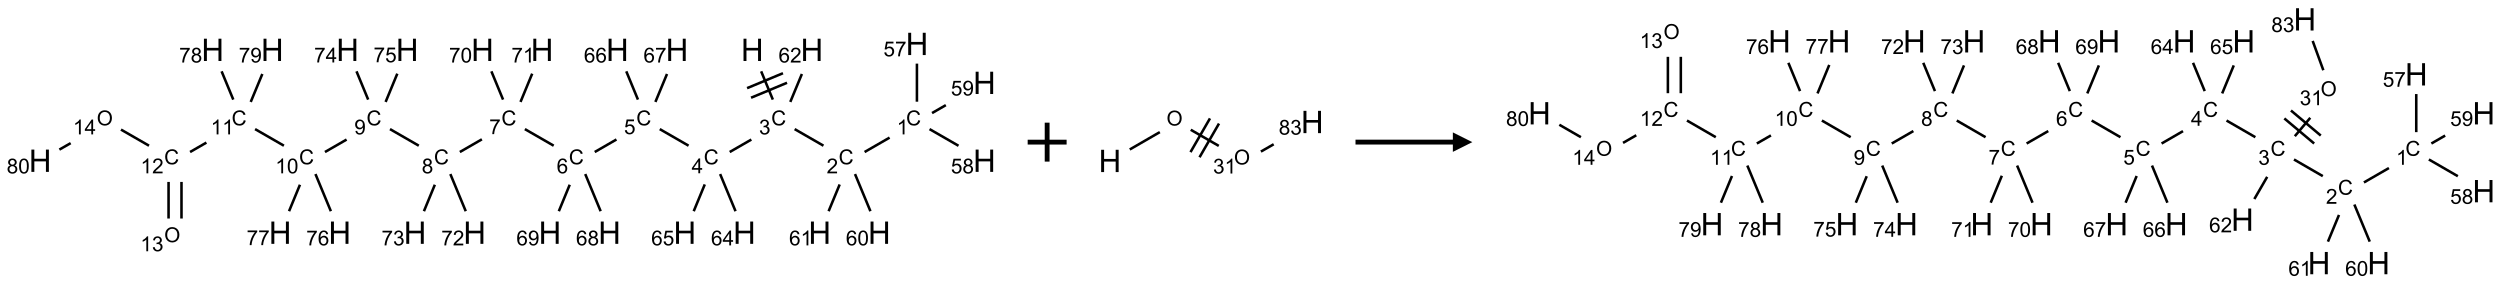<?xml version="1.0" encoding="UTF-8"?>
<svg xmlns="http://www.w3.org/2000/svg" xmlns:xlink="http://www.w3.org/1999/xlink" width="1284" height="146" viewBox="0 0 1284 146">
<defs>
<g>
<g id="glyph-0-0">
<path d="M 2 0 L 2 -10 L 10 -10 L 10 0 Z M 2.25 -0.25 L 9.75 -0.25 L 9.75 -9.75 L 2.25 -9.75 Z M 2.25 -0.25 "/>
</g>
<g id="glyph-0-1">
<path d="M 1.281 0 L 1.281 -11.453 L 2.797 -11.453 L 2.797 -6.75 L 8.75 -6.75 L 8.75 -11.453 L 10.266 -11.453 L 10.266 0 L 8.75 0 L 8.75 -5.398 L 2.797 -5.398 L 2.797 0 Z M 1.281 0 "/>
</g>
<g id="glyph-1-0">
<path d="M 1.332 0 L 1.332 -6.668 L 6.668 -6.668 L 6.668 0 Z M 1.5 -0.168 L 6.5 -0.168 L 6.5 -6.5 L 1.5 -6.5 Z M 1.5 -0.168 "/>
</g>
<g id="glyph-1-1">
<path d="M 6.27 -2.676 L 7.281 -2.422 C 7.07 -1.594 6.688 -0.961 6.137 -0.523 C 5.586 -0.086 4.914 0.129 4.121 0.129 C 3.297 0.129 2.629 -0.039 2.113 -0.371 C 1.598 -0.707 1.203 -1.191 0.934 -1.828 C 0.664 -2.465 0.531 -3.145 0.531 -3.875 C 0.531 -4.672 0.684 -5.363 0.988 -5.957 C 1.293 -6.547 1.723 -6.996 2.285 -7.305 C 2.844 -7.613 3.461 -7.766 4.137 -7.766 C 4.898 -7.766 5.543 -7.57 6.062 -7.184 C 6.582 -6.793 6.945 -6.246 7.152 -5.543 L 6.156 -5.309 C 5.98 -5.863 5.723 -6.266 5.387 -6.52 C 5.051 -6.773 4.625 -6.902 4.113 -6.902 C 3.527 -6.902 3.039 -6.762 2.645 -6.48 C 2.25 -6.199 1.973 -5.82 1.812 -5.348 C 1.652 -4.871 1.574 -4.383 1.574 -3.879 C 1.574 -3.23 1.668 -2.664 1.855 -2.18 C 2.047 -1.695 2.34 -1.332 2.738 -1.094 C 3.137 -0.855 3.57 -0.734 4.035 -0.734 C 4.602 -0.734 5.082 -0.898 5.473 -1.223 C 5.867 -1.551 6.133 -2.035 6.27 -2.676 Z M 6.27 -2.676 "/>
</g>
<g id="glyph-1-2">
<path d="M 0.449 -2.016 L 1.387 -2.141 C 1.492 -1.609 1.676 -1.227 1.934 -0.992 C 2.191 -0.758 2.508 -0.641 2.879 -0.641 C 3.32 -0.641 3.695 -0.793 3.996 -1.098 C 4.301 -1.402 4.453 -1.781 4.453 -2.234 C 4.453 -2.664 4.312 -3.02 4.031 -3.301 C 3.75 -3.578 3.391 -3.719 2.957 -3.719 C 2.781 -3.719 2.562 -3.684 2.297 -3.613 L 2.402 -4.438 C 2.465 -4.43 2.516 -4.426 2.551 -4.426 C 2.949 -4.426 3.312 -4.531 3.629 -4.738 C 3.949 -4.949 4.109 -5.27 4.109 -5.703 C 4.109 -6.047 3.992 -6.332 3.762 -6.559 C 3.527 -6.785 3.227 -6.895 2.859 -6.895 C 2.496 -6.895 2.191 -6.781 1.949 -6.551 C 1.707 -6.324 1.547 -5.98 1.48 -5.52 L 0.543 -5.688 C 0.656 -6.316 0.918 -6.805 1.324 -7.148 C 1.73 -7.492 2.234 -7.668 2.84 -7.668 C 3.254 -7.668 3.641 -7.578 3.988 -7.398 C 4.34 -7.219 4.609 -6.977 4.793 -6.668 C 4.98 -6.359 5.074 -6.031 5.074 -5.684 C 5.074 -5.352 4.984 -5.051 4.809 -4.781 C 4.629 -4.512 4.367 -4.297 4.02 -4.137 C 4.473 -4.031 4.824 -3.816 5.074 -3.488 C 5.324 -3.16 5.449 -2.75 5.449 -2.254 C 5.449 -1.59 5.203 -1.023 4.719 -0.559 C 4.234 -0.098 3.617 0.137 2.875 0.137 C 2.203 0.137 1.648 -0.062 1.207 -0.465 C 0.762 -0.863 0.512 -1.379 0.449 -2.016 Z M 0.449 -2.016 "/>
</g>
<g id="glyph-1-3">
<path d="M 5.371 -0.902 L 5.371 0 L 0.324 0 C 0.316 -0.227 0.352 -0.441 0.434 -0.652 C 0.562 -0.996 0.766 -1.332 1.051 -1.668 C 1.332 -2 1.742 -2.387 2.277 -2.824 C 3.105 -3.504 3.668 -4.043 3.957 -4.441 C 4.25 -4.84 4.395 -5.215 4.395 -5.566 C 4.395 -5.938 4.262 -6.254 3.996 -6.508 C 3.73 -6.762 3.387 -6.891 2.957 -6.891 C 2.508 -6.891 2.145 -6.754 1.875 -6.484 C 1.605 -6.215 1.469 -5.84 1.465 -5.359 L 0.5 -5.457 C 0.566 -6.176 0.812 -6.727 1.246 -7.102 C 1.676 -7.477 2.254 -7.668 2.98 -7.668 C 3.711 -7.668 4.293 -7.465 4.719 -7.059 C 5.145 -6.652 5.359 -6.148 5.359 -5.547 C 5.359 -5.242 5.297 -4.941 5.172 -4.645 C 5.047 -4.352 4.84 -4.039 4.551 -3.715 C 4.262 -3.387 3.777 -2.938 3.105 -2.371 C 2.543 -1.898 2.18 -1.578 2.02 -1.41 C 1.859 -1.242 1.73 -1.07 1.625 -0.902 Z M 5.371 -0.902 "/>
</g>
<g id="glyph-1-4">
<path d="M 3.973 0 L 3.035 0 L 3.035 -5.973 C 2.809 -5.758 2.516 -5.543 2.148 -5.328 C 1.781 -5.113 1.453 -4.953 1.16 -4.844 L 1.16 -5.75 C 1.684 -5.996 2.145 -6.297 2.535 -6.645 C 2.93 -6.996 3.207 -7.336 3.371 -7.668 L 3.973 -7.668 Z M 3.973 0 "/>
</g>
<g id="glyph-1-5">
<path d="M 0.441 -2 L 1.426 -2.082 C 1.5 -1.605 1.668 -1.242 1.934 -1.004 C 2.199 -0.762 2.52 -0.641 2.895 -0.641 C 3.348 -0.641 3.73 -0.812 4.043 -1.152 C 4.355 -1.492 4.512 -1.941 4.512 -2.504 C 4.512 -3.039 4.359 -3.461 4.059 -3.77 C 3.758 -4.078 3.367 -4.234 2.879 -4.234 C 2.578 -4.234 2.305 -4.164 2.062 -4.027 C 1.82 -3.891 1.629 -3.715 1.488 -3.496 L 0.609 -3.609 L 1.348 -7.531 L 5.145 -7.531 L 5.145 -6.637 L 2.098 -6.637 L 1.688 -4.582 C 2.145 -4.902 2.625 -5.062 3.129 -5.062 C 3.797 -5.062 4.359 -4.832 4.816 -4.371 C 5.277 -3.91 5.504 -3.312 5.504 -2.59 C 5.504 -1.898 5.305 -1.301 4.902 -0.797 C 4.41 -0.18 3.742 0.129 2.895 0.129 C 2.199 0.129 1.633 -0.062 1.195 -0.453 C 0.758 -0.844 0.504 -1.359 0.441 -2 Z M 0.441 -2 "/>
</g>
<g id="glyph-1-6">
<path d="M 0.504 -6.637 L 0.504 -7.535 L 5.449 -7.535 L 5.449 -6.809 C 4.961 -6.289 4.48 -5.602 4.004 -4.746 C 3.527 -3.887 3.156 -3.004 2.895 -2.098 C 2.707 -1.461 2.59 -0.762 2.535 0 L 1.574 0 C 1.582 -0.602 1.703 -1.328 1.926 -2.176 C 2.152 -3.027 2.477 -3.848 2.898 -4.637 C 3.32 -5.426 3.77 -6.094 4.246 -6.637 Z M 0.504 -6.637 "/>
</g>
<g id="glyph-1-7">
<path d="M 1.887 -4.141 C 1.496 -4.281 1.207 -4.484 1.02 -4.75 C 0.832 -5.016 0.738 -5.328 0.738 -5.699 C 0.738 -6.254 0.938 -6.719 1.34 -7.098 C 1.738 -7.477 2.27 -7.668 2.934 -7.668 C 3.598 -7.668 4.137 -7.473 4.543 -7.086 C 4.949 -6.699 5.152 -6.227 5.152 -5.672 C 5.152 -5.316 5.059 -5.008 4.871 -4.746 C 4.688 -4.484 4.406 -4.281 4.027 -4.141 C 4.496 -3.988 4.852 -3.742 5.098 -3.402 C 5.34 -3.062 5.465 -2.656 5.465 -2.184 C 5.465 -1.531 5.234 -0.98 4.77 -0.535 C 4.309 -0.09 3.703 0.129 2.949 0.129 C 2.195 0.129 1.586 -0.094 1.125 -0.539 C 0.664 -0.984 0.434 -1.543 0.434 -2.207 C 0.434 -2.703 0.559 -3.121 0.809 -3.457 C 1.062 -3.793 1.422 -4.02 1.887 -4.141 Z M 1.699 -5.73 C 1.699 -5.367 1.812 -5.074 2.047 -4.844 C 2.281 -4.613 2.582 -4.5 2.953 -4.5 C 3.312 -4.5 3.609 -4.613 3.84 -4.84 C 4.07 -5.066 4.188 -5.348 4.188 -5.676 C 4.188 -6.02 4.07 -6.309 3.832 -6.543 C 3.594 -6.777 3.297 -6.895 2.941 -6.895 C 2.586 -6.895 2.289 -6.781 2.051 -6.551 C 1.816 -6.324 1.699 -6.047 1.699 -5.73 Z M 1.395 -2.203 C 1.395 -1.938 1.461 -1.676 1.586 -1.426 C 1.711 -1.176 1.902 -0.984 2.152 -0.848 C 2.402 -0.711 2.672 -0.641 2.957 -0.641 C 3.406 -0.641 3.777 -0.785 4.066 -1.074 C 4.359 -1.363 4.504 -1.727 4.504 -2.172 C 4.504 -2.625 4.355 -2.996 4.055 -3.293 C 3.754 -3.586 3.379 -3.734 2.926 -3.734 C 2.484 -3.734 2.121 -3.59 1.832 -3.297 C 1.543 -3.004 1.395 -2.641 1.395 -2.203 Z M 1.395 -2.203 "/>
</g>
<g id="glyph-1-8">
<path d="M 0.582 -1.766 L 1.484 -1.848 C 1.562 -1.426 1.707 -1.117 1.922 -0.926 C 2.137 -0.734 2.414 -0.641 2.75 -0.641 C 3.039 -0.641 3.289 -0.707 3.508 -0.84 C 3.727 -0.973 3.902 -1.148 4.043 -1.367 C 4.18 -1.586 4.297 -1.887 4.391 -2.262 C 4.484 -2.637 4.531 -3.016 4.531 -3.406 C 4.531 -3.449 4.531 -3.512 4.527 -3.594 C 4.34 -3.297 4.082 -3.055 3.758 -2.867 C 3.434 -2.68 3.082 -2.59 2.703 -2.59 C 2.07 -2.59 1.535 -2.816 1.098 -3.277 C 0.66 -3.734 0.441 -4.34 0.441 -5.09 C 0.441 -5.863 0.672 -6.484 1.129 -6.957 C 1.586 -7.43 2.156 -7.668 2.844 -7.668 C 3.34 -7.668 3.793 -7.531 4.207 -7.266 C 4.617 -7 4.93 -6.617 5.145 -6.121 C 5.355 -5.629 5.465 -4.91 5.465 -3.973 C 5.465 -2.996 5.359 -2.223 5.145 -1.645 C 4.934 -1.066 4.617 -0.625 4.199 -0.324 C 3.781 -0.02 3.293 0.129 2.73 0.129 C 2.133 0.129 1.645 -0.035 1.266 -0.367 C 0.887 -0.699 0.66 -1.164 0.582 -1.766 Z M 4.422 -5.137 C 4.422 -5.676 4.277 -6.102 3.992 -6.418 C 3.707 -6.734 3.359 -6.891 2.957 -6.891 C 2.543 -6.891 2.18 -6.719 1.871 -6.379 C 1.562 -6.039 1.406 -5.598 1.406 -5.059 C 1.406 -4.57 1.555 -4.176 1.848 -3.871 C 2.141 -3.566 2.5 -3.418 2.934 -3.418 C 3.367 -3.418 3.723 -3.57 4.004 -3.871 C 4.281 -4.176 4.422 -4.598 4.422 -5.137 Z M 4.422 -5.137 "/>
</g>
<g id="glyph-1-9">
<path d="M 5.309 -5.766 L 4.375 -5.691 C 4.293 -6.059 4.172 -6.328 4.02 -6.496 C 3.766 -6.762 3.453 -6.895 3.082 -6.895 C 2.785 -6.895 2.523 -6.812 2.297 -6.645 C 2 -6.43 1.77 -6.117 1.598 -5.703 C 1.43 -5.289 1.34 -4.703 1.332 -3.938 C 1.559 -4.281 1.836 -4.535 2.16 -4.703 C 2.488 -4.871 2.828 -4.953 3.188 -4.953 C 3.812 -4.953 4.344 -4.723 4.785 -4.262 C 5.223 -3.801 5.441 -3.207 5.441 -2.48 C 5.441 -2 5.34 -1.555 5.133 -1.145 C 4.926 -0.73 4.641 -0.418 4.281 -0.199 C 3.922 0.02 3.512 0.129 3.051 0.129 C 2.27 0.129 1.633 -0.156 1.141 -0.73 C 0.648 -1.305 0.402 -2.254 0.402 -3.574 C 0.402 -5.051 0.672 -6.121 1.219 -6.793 C 1.695 -7.375 2.336 -7.668 3.141 -7.668 C 3.742 -7.668 4.234 -7.5 4.617 -7.16 C 5 -6.824 5.23 -6.359 5.309 -5.766 Z M 1.48 -2.473 C 1.48 -2.152 1.547 -1.844 1.684 -1.547 C 1.82 -1.25 2.016 -1.027 2.262 -0.871 C 2.508 -0.719 2.766 -0.641 3.035 -0.641 C 3.434 -0.641 3.773 -0.801 4.059 -1.121 C 4.344 -1.441 4.484 -1.875 4.484 -2.422 C 4.484 -2.949 4.344 -3.367 4.062 -3.668 C 3.781 -3.973 3.426 -4.125 3 -4.125 C 2.578 -4.125 2.219 -3.973 1.922 -3.668 C 1.625 -3.363 1.48 -2.969 1.48 -2.473 Z M 1.48 -2.473 "/>
</g>
<g id="glyph-1-10">
<path d="M 0.441 -3.766 C 0.441 -4.668 0.535 -5.395 0.723 -5.945 C 0.906 -6.496 1.184 -6.922 1.551 -7.219 C 1.918 -7.516 2.375 -7.668 2.934 -7.668 C 3.344 -7.668 3.703 -7.586 4.012 -7.418 C 4.32 -7.254 4.574 -7.016 4.777 -6.707 C 4.977 -6.395 5.137 -6.016 5.25 -5.57 C 5.363 -5.125 5.422 -4.523 5.422 -3.766 C 5.422 -2.871 5.328 -2.148 5.145 -1.598 C 4.961 -1.047 4.688 -0.621 4.32 -0.32 C 3.953 -0.02 3.492 0.129 2.934 0.129 C 2.195 0.129 1.617 -0.133 1.199 -0.66 C 0.695 -1.297 0.441 -2.332 0.441 -3.766 Z M 1.406 -3.766 C 1.406 -2.512 1.555 -1.68 1.848 -1.262 C 2.141 -0.848 2.5 -0.641 2.934 -0.641 C 3.363 -0.641 3.727 -0.848 4.02 -1.266 C 4.312 -1.684 4.457 -2.516 4.457 -3.766 C 4.457 -5.023 4.312 -5.859 4.02 -6.27 C 3.727 -6.684 3.359 -6.891 2.922 -6.891 C 2.492 -6.891 2.148 -6.707 1.891 -6.344 C 1.566 -5.879 1.406 -5.02 1.406 -3.766 Z M 1.406 -3.766 "/>
</g>
<g id="glyph-1-11">
<path d="M 3.449 0 L 3.449 -1.828 L 0.137 -1.828 L 0.137 -2.688 L 3.621 -7.637 L 4.387 -7.637 L 4.387 -2.688 L 5.418 -2.688 L 5.418 -1.828 L 4.387 -1.828 L 4.387 0 Z M 3.449 -2.688 L 3.449 -6.129 L 1.059 -2.688 Z M 3.449 -2.688 "/>
</g>
<g id="glyph-1-12">
<path d="M 0.516 -3.719 C 0.516 -4.984 0.855 -5.977 1.535 -6.695 C 2.215 -7.414 3.094 -7.77 4.172 -7.77 C 4.875 -7.77 5.512 -7.602 6.078 -7.266 C 6.645 -6.93 7.074 -6.461 7.371 -5.855 C 7.668 -5.254 7.816 -4.57 7.816 -3.809 C 7.816 -3.035 7.66 -2.34 7.348 -1.73 C 7.035 -1.117 6.594 -0.656 6.02 -0.34 C 5.449 -0.027 4.828 0.129 4.168 0.129 C 3.449 0.129 2.805 -0.043 2.238 -0.391 C 1.672 -0.738 1.246 -1.211 0.953 -1.812 C 0.66 -2.414 0.516 -3.047 0.516 -3.719 Z M 1.559 -3.703 C 1.559 -2.781 1.805 -2.059 2.301 -1.527 C 2.793 -1 3.414 -0.734 4.16 -0.734 C 4.922 -0.734 5.547 -1 6.039 -1.535 C 6.531 -2.07 6.777 -2.828 6.777 -3.812 C 6.777 -4.434 6.672 -4.977 6.461 -5.441 C 6.25 -5.902 5.945 -6.262 5.539 -6.52 C 5.133 -6.773 4.68 -6.902 4.176 -6.902 C 3.461 -6.902 2.848 -6.656 2.332 -6.164 C 1.816 -5.672 1.559 -4.852 1.559 -3.703 Z M 1.559 -3.703 "/>
</g>
</g>
</defs>
<path fill="none" stroke-width="0.033" stroke-linecap="butt" stroke-linejoin="miter" stroke="rgb(0%, 0%, 0%)" stroke-opacity="1" stroke-miterlimit="10" d="M 9.258 0.352 L 9.408 0.715 " transform="matrix(40, 0, 0, 40, 20.613, 22.555)"/>
<path fill="none" stroke-width="0.033" stroke-linecap="butt" stroke-linejoin="miter" stroke="rgb(0%, 0%, 0%)" stroke-opacity="1" stroke-miterlimit="10" d="M 9.128 0.691 L 9.59 0.499 " transform="matrix(40, 0, 0, 40, 20.613, 22.555)"/>
<path fill="none" stroke-width="0.033" stroke-linecap="butt" stroke-linejoin="miter" stroke="rgb(0%, 0%, 0%)" stroke-opacity="1" stroke-miterlimit="10" d="M 9.077 0.568 L 9.538 0.376 " transform="matrix(40, 0, 0, 40, 20.613, 22.555)"/>
<path fill="none" stroke-width="0.033" stroke-linecap="butt" stroke-linejoin="miter" stroke="rgb(0%, 0%, 0%)" stroke-opacity="1" stroke-miterlimit="10" d="M 9.688 1.094 L 10.058 1.307 " transform="matrix(40, 0, 0, 40, 20.613, 22.555)"/>
<path fill="none" stroke-width="0.033" stroke-linecap="butt" stroke-linejoin="miter" stroke="rgb(0%, 0%, 0%)" stroke-opacity="1" stroke-miterlimit="10" d="M 10.586 1.388 L 10.907 1.203 " transform="matrix(40, 0, 0, 40, 20.613, 22.555)"/>
<path fill="none" stroke-width="0.033" stroke-linecap="butt" stroke-linejoin="miter" stroke="rgb(0%, 0%, 0%)" stroke-opacity="1" stroke-miterlimit="10" d="M 11.258 0.742 L 11.258 0.253 " transform="matrix(40, 0, 0, 40, 20.613, 22.555)"/>
<path fill="none" stroke-width="0.033" stroke-linecap="butt" stroke-linejoin="miter" stroke="rgb(0%, 0%, 0%)" stroke-opacity="1" stroke-miterlimit="10" d="M 11.42 1.094 L 11.792 1.308 " transform="matrix(40, 0, 0, 40, 20.613, 22.555)"/>
<path fill="none" stroke-width="0.033" stroke-linecap="butt" stroke-linejoin="miter" stroke="rgb(0%, 0%, 0%)" stroke-opacity="1" stroke-miterlimit="10" d="M 11.452 0.888 L 11.629 0.786 " transform="matrix(40, 0, 0, 40, 20.613, 22.555)"/>
<path fill="none" stroke-width="0.033" stroke-linecap="butt" stroke-linejoin="miter" stroke="rgb(0%, 0%, 0%)" stroke-opacity="1" stroke-miterlimit="10" d="M 10.463 1.671 L 10.661 2.148 " transform="matrix(40, 0, 0, 40, 20.613, 22.555)"/>
<path fill="none" stroke-width="0.033" stroke-linecap="butt" stroke-linejoin="miter" stroke="rgb(0%, 0%, 0%)" stroke-opacity="1" stroke-miterlimit="10" d="M 10.266 1.805 L 10.124 2.148 " transform="matrix(40, 0, 0, 40, 20.613, 22.555)"/>
<path fill="none" stroke-width="0.033" stroke-linecap="butt" stroke-linejoin="miter" stroke="rgb(0%, 0%, 0%)" stroke-opacity="1" stroke-miterlimit="10" d="M 9.132 1.228 L 8.854 1.388 " transform="matrix(40, 0, 0, 40, 20.613, 22.555)"/>
<path fill="none" stroke-width="0.033" stroke-linecap="butt" stroke-linejoin="miter" stroke="rgb(0%, 0%, 0%)" stroke-opacity="1" stroke-miterlimit="10" d="M 8.326 1.307 L 7.956 1.094 " transform="matrix(40, 0, 0, 40, 20.613, 22.555)"/>
<path fill="none" stroke-width="0.033" stroke-linecap="butt" stroke-linejoin="miter" stroke="rgb(0%, 0%, 0%)" stroke-opacity="1" stroke-miterlimit="10" d="M 7.4 1.227 L 7.121 1.388 " transform="matrix(40, 0, 0, 40, 20.613, 22.555)"/>
<path fill="none" stroke-width="0.033" stroke-linecap="butt" stroke-linejoin="miter" stroke="rgb(0%, 0%, 0%)" stroke-opacity="1" stroke-miterlimit="10" d="M 6.594 1.307 L 6.224 1.094 " transform="matrix(40, 0, 0, 40, 20.613, 22.555)"/>
<path fill="none" stroke-width="0.033" stroke-linecap="butt" stroke-linejoin="miter" stroke="rgb(0%, 0%, 0%)" stroke-opacity="1" stroke-miterlimit="10" d="M 5.672 1.225 L 5.389 1.388 " transform="matrix(40, 0, 0, 40, 20.613, 22.555)"/>
<path fill="none" stroke-width="0.033" stroke-linecap="butt" stroke-linejoin="miter" stroke="rgb(0%, 0%, 0%)" stroke-opacity="1" stroke-miterlimit="10" d="M 4.862 1.307 L 4.492 1.094 " transform="matrix(40, 0, 0, 40, 20.613, 22.555)"/>
<path fill="none" stroke-width="0.033" stroke-linecap="butt" stroke-linejoin="miter" stroke="rgb(0%, 0%, 0%)" stroke-opacity="1" stroke-miterlimit="10" d="M 3.935 1.228 L 3.657 1.388 " transform="matrix(40, 0, 0, 40, 20.613, 22.555)"/>
<path fill="none" stroke-width="0.033" stroke-linecap="butt" stroke-linejoin="miter" stroke="rgb(0%, 0%, 0%)" stroke-opacity="1" stroke-miterlimit="10" d="M 3.13 1.307 L 2.76 1.094 " transform="matrix(40, 0, 0, 40, 20.613, 22.555)"/>
<path fill="none" stroke-width="0.033" stroke-linecap="butt" stroke-linejoin="miter" stroke="rgb(0%, 0%, 0%)" stroke-opacity="1" stroke-miterlimit="10" d="M 2.135 1.267 L 1.925 1.388 " transform="matrix(40, 0, 0, 40, 20.613, 22.555)"/>
<path fill="none" stroke-width="0.033" stroke-linecap="butt" stroke-linejoin="miter" stroke="rgb(0%, 0%, 0%)" stroke-opacity="1" stroke-miterlimit="10" d="M 1.649 1.772 L 1.649 2.242 " transform="matrix(40, 0, 0, 40, 20.613, 22.555)"/>
<path fill="none" stroke-width="0.033" stroke-linecap="butt" stroke-linejoin="miter" stroke="rgb(0%, 0%, 0%)" stroke-opacity="1" stroke-miterlimit="10" d="M 1.815 1.772 L 1.815 2.242 " transform="matrix(40, 0, 0, 40, 20.613, 22.555)"/>
<path fill="none" stroke-width="0.033" stroke-linecap="butt" stroke-linejoin="miter" stroke="rgb(0%, 0%, 0%)" stroke-opacity="1" stroke-miterlimit="10" d="M 1.398 1.307 L 1.038 1.1 " transform="matrix(40, 0, 0, 40, 20.613, 22.555)"/>
<path fill="none" stroke-width="0.033" stroke-linecap="butt" stroke-linejoin="miter" stroke="rgb(0%, 0%, 0%)" stroke-opacity="1" stroke-miterlimit="10" d="M 0.392 1.274 L 0.247 1.357 " transform="matrix(40, 0, 0, 40, 20.613, 22.555)"/>
<path fill="none" stroke-width="0.033" stroke-linecap="butt" stroke-linejoin="miter" stroke="rgb(0%, 0%, 0%)" stroke-opacity="1" stroke-miterlimit="10" d="M 2.48 0.715 L 2.33 0.352 " transform="matrix(40, 0, 0, 40, 20.613, 22.555)"/>
<path fill="none" stroke-width="0.033" stroke-linecap="butt" stroke-linejoin="miter" stroke="rgb(0%, 0%, 0%)" stroke-opacity="1" stroke-miterlimit="10" d="M 2.704 0.745 L 2.853 0.386 " transform="matrix(40, 0, 0, 40, 20.613, 22.555)"/>
<path fill="none" stroke-width="0.033" stroke-linecap="butt" stroke-linejoin="miter" stroke="rgb(0%, 0%, 0%)" stroke-opacity="1" stroke-miterlimit="10" d="M 3.535 1.671 L 3.733 2.148 " transform="matrix(40, 0, 0, 40, 20.613, 22.555)"/>
<path fill="none" stroke-width="0.033" stroke-linecap="butt" stroke-linejoin="miter" stroke="rgb(0%, 0%, 0%)" stroke-opacity="1" stroke-miterlimit="10" d="M 3.336 1.808 L 3.196 2.148 " transform="matrix(40, 0, 0, 40, 20.613, 22.555)"/>
<path fill="none" stroke-width="0.033" stroke-linecap="butt" stroke-linejoin="miter" stroke="rgb(0%, 0%, 0%)" stroke-opacity="1" stroke-miterlimit="10" d="M 4.212 0.715 L 4.062 0.352 " transform="matrix(40, 0, 0, 40, 20.613, 22.555)"/>
<path fill="none" stroke-width="0.033" stroke-linecap="butt" stroke-linejoin="miter" stroke="rgb(0%, 0%, 0%)" stroke-opacity="1" stroke-miterlimit="10" d="M 4.436 0.745 L 4.586 0.382 " transform="matrix(40, 0, 0, 40, 20.613, 22.555)"/>
<path fill="none" stroke-width="0.033" stroke-linecap="butt" stroke-linejoin="miter" stroke="rgb(0%, 0%, 0%)" stroke-opacity="1" stroke-miterlimit="10" d="M 5.267 1.671 L 5.465 2.148 " transform="matrix(40, 0, 0, 40, 20.613, 22.555)"/>
<path fill="none" stroke-width="0.033" stroke-linecap="butt" stroke-linejoin="miter" stroke="rgb(0%, 0%, 0%)" stroke-opacity="1" stroke-miterlimit="10" d="M 5.068 1.808 L 4.928 2.148 " transform="matrix(40, 0, 0, 40, 20.613, 22.555)"/>
<path fill="none" stroke-width="0.033" stroke-linecap="butt" stroke-linejoin="miter" stroke="rgb(0%, 0%, 0%)" stroke-opacity="1" stroke-miterlimit="10" d="M 5.944 0.715 L 5.794 0.352 " transform="matrix(40, 0, 0, 40, 20.613, 22.555)"/>
<path fill="none" stroke-width="0.033" stroke-linecap="butt" stroke-linejoin="miter" stroke="rgb(0%, 0%, 0%)" stroke-opacity="1" stroke-miterlimit="10" d="M 6.168 0.745 L 6.318 0.382 " transform="matrix(40, 0, 0, 40, 20.613, 22.555)"/>
<path fill="none" stroke-width="0.033" stroke-linecap="butt" stroke-linejoin="miter" stroke="rgb(0%, 0%, 0%)" stroke-opacity="1" stroke-miterlimit="10" d="M 6.999 1.671 L 7.197 2.148 " transform="matrix(40, 0, 0, 40, 20.613, 22.555)"/>
<path fill="none" stroke-width="0.033" stroke-linecap="butt" stroke-linejoin="miter" stroke="rgb(0%, 0%, 0%)" stroke-opacity="1" stroke-miterlimit="10" d="M 6.8 1.808 L 6.66 2.148 " transform="matrix(40, 0, 0, 40, 20.613, 22.555)"/>
<path fill="none" stroke-width="0.033" stroke-linecap="butt" stroke-linejoin="miter" stroke="rgb(0%, 0%, 0%)" stroke-opacity="1" stroke-miterlimit="10" d="M 7.676 0.715 L 7.526 0.352 " transform="matrix(40, 0, 0, 40, 20.613, 22.555)"/>
<path fill="none" stroke-width="0.033" stroke-linecap="butt" stroke-linejoin="miter" stroke="rgb(0%, 0%, 0%)" stroke-opacity="1" stroke-miterlimit="10" d="M 7.9 0.745 L 8.049 0.386 " transform="matrix(40, 0, 0, 40, 20.613, 22.555)"/>
<path fill="none" stroke-width="0.033" stroke-linecap="butt" stroke-linejoin="miter" stroke="rgb(0%, 0%, 0%)" stroke-opacity="1" stroke-miterlimit="10" d="M 8.731 1.671 L 8.929 2.148 " transform="matrix(40, 0, 0, 40, 20.613, 22.555)"/>
<path fill="none" stroke-width="0.033" stroke-linecap="butt" stroke-linejoin="miter" stroke="rgb(0%, 0%, 0%)" stroke-opacity="1" stroke-miterlimit="10" d="M 8.534 1.804 L 8.392 2.148 " transform="matrix(40, 0, 0, 40, 20.613, 22.555)"/>
<path fill="none" stroke-width="0.033" stroke-linecap="butt" stroke-linejoin="miter" stroke="rgb(0%, 0%, 0%)" stroke-opacity="1" stroke-miterlimit="10" d="M 9.632 0.745 L 9.781 0.386 " transform="matrix(40, 0, 0, 40, 20.613, 22.555)"/>
<g fill="rgb(0%, 0%, 0%)" fill-opacity="1">
<use xlink:href="#glyph-0-1" x="380.586" y="31.328"/>
</g>
<g fill="rgb(0%, 0%, 0%)" fill-opacity="1">
<use xlink:href="#glyph-1-1" x="396.07" y="64.398"/>
</g>
<g fill="rgb(0%, 0%, 0%)" fill-opacity="1">
<use xlink:href="#glyph-1-2" x="389.82" y="69.035"/>
</g>
<g fill="rgb(0%, 0%, 0%)" fill-opacity="1">
<use xlink:href="#glyph-1-1" x="430.711" y="84.398"/>
</g>
<g fill="rgb(0%, 0%, 0%)" fill-opacity="1">
<use xlink:href="#glyph-1-3" x="424.539" y="89.035"/>
</g>
<g fill="rgb(0%, 0%, 0%)" fill-opacity="1">
<use xlink:href="#glyph-1-1" x="465.355" y="64.398"/>
</g>
<g fill="rgb(0%, 0%, 0%)" fill-opacity="1">
<use xlink:href="#glyph-1-4" x="460.574" y="69.035"/>
</g>
<g fill="rgb(0%, 0%, 0%)" fill-opacity="1">
<use xlink:href="#glyph-0-1" x="465.176" y="28.281"/>
</g>
<g fill="rgb(0%, 0%, 0%)" fill-opacity="1">
<use xlink:href="#glyph-1-5" x="453.738" y="28.945"/>
<use xlink:href="#glyph-1-6" x="459.671" y="28.945"/>
</g>
<g fill="rgb(0%, 0%, 0%)" fill-opacity="1">
<use xlink:href="#glyph-0-1" x="499.816" y="88.281"/>
</g>
<g fill="rgb(0%, 0%, 0%)" fill-opacity="1">
<use xlink:href="#glyph-1-5" x="488.363" y="89.074"/>
<use xlink:href="#glyph-1-7" x="494.296" y="89.074"/>
</g>
<g fill="rgb(0%, 0%, 0%)" fill-opacity="1">
<use xlink:href="#glyph-0-1" x="499.816" y="48.281"/>
</g>
<g fill="rgb(0%, 0%, 0%)" fill-opacity="1">
<use xlink:href="#glyph-1-5" x="488.363" y="49.074"/>
<use xlink:href="#glyph-1-8" x="494.296" y="49.074"/>
</g>
<g fill="rgb(0%, 0%, 0%)" fill-opacity="1">
<use xlink:href="#glyph-0-1" x="445.84" y="125.238"/>
</g>
<g fill="rgb(0%, 0%, 0%)" fill-opacity="1">
<use xlink:href="#glyph-1-9" x="434.434" y="126.031"/>
<use xlink:href="#glyph-1-10" x="440.366" y="126.031"/>
</g>
<g fill="rgb(0%, 0%, 0%)" fill-opacity="1">
<use xlink:href="#glyph-0-1" x="415.227" y="125.238"/>
</g>
<g fill="rgb(0%, 0%, 0%)" fill-opacity="1">
<use xlink:href="#glyph-1-9" x="405.266" y="126.031"/>
<use xlink:href="#glyph-1-4" x="411.198" y="126.031"/>
</g>
<g fill="rgb(0%, 0%, 0%)" fill-opacity="1">
<use xlink:href="#glyph-1-1" x="361.43" y="84.398"/>
</g>
<g fill="rgb(0%, 0%, 0%)" fill-opacity="1">
<use xlink:href="#glyph-1-11" x="355.211" y="89.004"/>
</g>
<g fill="rgb(0%, 0%, 0%)" fill-opacity="1">
<use xlink:href="#glyph-1-1" x="326.789" y="64.398"/>
</g>
<g fill="rgb(0%, 0%, 0%)" fill-opacity="1">
<use xlink:href="#glyph-1-5" x="320.48" y="68.902"/>
</g>
<g fill="rgb(0%, 0%, 0%)" fill-opacity="1">
<use xlink:href="#glyph-1-1" x="292.148" y="84.398"/>
</g>
<g fill="rgb(0%, 0%, 0%)" fill-opacity="1">
<use xlink:href="#glyph-1-9" x="285.902" y="89.035"/>
</g>
<g fill="rgb(0%, 0%, 0%)" fill-opacity="1">
<use xlink:href="#glyph-1-1" x="257.508" y="64.398"/>
</g>
<g fill="rgb(0%, 0%, 0%)" fill-opacity="1">
<use xlink:href="#glyph-1-6" x="251.254" y="68.906"/>
</g>
<g fill="rgb(0%, 0%, 0%)" fill-opacity="1">
<use xlink:href="#glyph-1-1" x="222.867" y="84.398"/>
</g>
<g fill="rgb(0%, 0%, 0%)" fill-opacity="1">
<use xlink:href="#glyph-1-7" x="216.602" y="89.035"/>
</g>
<g fill="rgb(0%, 0%, 0%)" fill-opacity="1">
<use xlink:href="#glyph-1-1" x="188.227" y="64.398"/>
</g>
<g fill="rgb(0%, 0%, 0%)" fill-opacity="1">
<use xlink:href="#glyph-1-8" x="181.957" y="69.035"/>
</g>
<g fill="rgb(0%, 0%, 0%)" fill-opacity="1">
<use xlink:href="#glyph-1-1" x="153.586" y="84.398"/>
</g>
<g fill="rgb(0%, 0%, 0%)" fill-opacity="1">
<use xlink:href="#glyph-1-4" x="141.426" y="89.035"/>
<use xlink:href="#glyph-1-10" x="147.358" y="89.035"/>
</g>
<g fill="rgb(0%, 0%, 0%)" fill-opacity="1">
<use xlink:href="#glyph-1-1" x="118.945" y="64.398"/>
</g>
<g fill="rgb(0%, 0%, 0%)" fill-opacity="1">
<use xlink:href="#glyph-1-4" x="108.234" y="69.035"/>
<use xlink:href="#glyph-1-4" x="114.167" y="69.035"/>
</g>
<g fill="rgb(0%, 0%, 0%)" fill-opacity="1">
<use xlink:href="#glyph-1-1" x="84.301" y="84.398"/>
</g>
<g fill="rgb(0%, 0%, 0%)" fill-opacity="1">
<use xlink:href="#glyph-1-4" x="72.195" y="89.035"/>
<use xlink:href="#glyph-1-3" x="78.128" y="89.035"/>
</g>
<g fill="rgb(0%, 0%, 0%)" fill-opacity="1">
<use xlink:href="#glyph-1-12" x="84.316" y="124.402"/>
</g>
<g fill="rgb(0%, 0%, 0%)" fill-opacity="1">
<use xlink:href="#glyph-1-4" x="72.117" y="129.035"/>
<use xlink:href="#glyph-1-2" x="78.049" y="129.035"/>
</g>
<g fill="rgb(0%, 0%, 0%)" fill-opacity="1">
<use xlink:href="#glyph-1-12" x="49.676" y="64.402"/>
</g>
<g fill="rgb(0%, 0%, 0%)" fill-opacity="1">
<use xlink:href="#glyph-1-4" x="37.508" y="69.035"/>
<use xlink:href="#glyph-1-11" x="43.44" y="69.035"/>
</g>
<g fill="rgb(0%, 0%, 0%)" fill-opacity="1">
<use xlink:href="#glyph-0-1" x="14.84" y="88.281"/>
</g>
<g fill="rgb(0%, 0%, 0%)" fill-opacity="1">
<use xlink:href="#glyph-1-7" x="3.434" y="89.074"/>
<use xlink:href="#glyph-1-10" x="9.366" y="89.074"/>
</g>
<g fill="rgb(0%, 0%, 0%)" fill-opacity="1">
<use xlink:href="#glyph-0-1" x="103.457" y="31.328"/>
</g>
<g fill="rgb(0%, 0%, 0%)" fill-opacity="1">
<use xlink:href="#glyph-1-6" x="92.008" y="32.121"/>
<use xlink:href="#glyph-1-7" x="97.94" y="32.121"/>
</g>
<g fill="rgb(0%, 0%, 0%)" fill-opacity="1">
<use xlink:href="#glyph-0-1" x="134.07" y="31.328"/>
</g>
<g fill="rgb(0%, 0%, 0%)" fill-opacity="1">
<use xlink:href="#glyph-1-6" x="122.621" y="32.121"/>
<use xlink:href="#glyph-1-8" x="128.553" y="32.121"/>
</g>
<g fill="rgb(0%, 0%, 0%)" fill-opacity="1">
<use xlink:href="#glyph-0-1" x="168.711" y="125.238"/>
</g>
<g fill="rgb(0%, 0%, 0%)" fill-opacity="1">
<use xlink:href="#glyph-1-6" x="157.281" y="126.031"/>
<use xlink:href="#glyph-1-9" x="163.214" y="126.031"/>
</g>
<g fill="rgb(0%, 0%, 0%)" fill-opacity="1">
<use xlink:href="#glyph-0-1" x="138.098" y="125.238"/>
</g>
<g fill="rgb(0%, 0%, 0%)" fill-opacity="1">
<use xlink:href="#glyph-1-6" x="126.664" y="125.902"/>
<use xlink:href="#glyph-1-6" x="132.596" y="125.902"/>
</g>
<g fill="rgb(0%, 0%, 0%)" fill-opacity="1">
<use xlink:href="#glyph-0-1" x="172.738" y="31.328"/>
</g>
<g fill="rgb(0%, 0%, 0%)" fill-opacity="1">
<use xlink:href="#glyph-1-6" x="161.336" y="32.09"/>
<use xlink:href="#glyph-1-11" x="167.268" y="32.09"/>
</g>
<g fill="rgb(0%, 0%, 0%)" fill-opacity="1">
<use xlink:href="#glyph-0-1" x="203.352" y="31.328"/>
</g>
<g fill="rgb(0%, 0%, 0%)" fill-opacity="1">
<use xlink:href="#glyph-1-6" x="191.859" y="31.992"/>
<use xlink:href="#glyph-1-5" x="197.792" y="31.992"/>
</g>
<g fill="rgb(0%, 0%, 0%)" fill-opacity="1">
<use xlink:href="#glyph-0-1" x="237.996" y="125.238"/>
</g>
<g fill="rgb(0%, 0%, 0%)" fill-opacity="1">
<use xlink:href="#glyph-1-6" x="226.637" y="126.031"/>
<use xlink:href="#glyph-1-3" x="232.569" y="126.031"/>
</g>
<g fill="rgb(0%, 0%, 0%)" fill-opacity="1">
<use xlink:href="#glyph-0-1" x="207.379" y="125.238"/>
</g>
<g fill="rgb(0%, 0%, 0%)" fill-opacity="1">
<use xlink:href="#glyph-1-6" x="195.945" y="126.031"/>
<use xlink:href="#glyph-1-2" x="201.878" y="126.031"/>
</g>
<g fill="rgb(0%, 0%, 0%)" fill-opacity="1">
<use xlink:href="#glyph-0-1" x="242.02" y="31.328"/>
</g>
<g fill="rgb(0%, 0%, 0%)" fill-opacity="1">
<use xlink:href="#glyph-1-6" x="230.613" y="32.121"/>
<use xlink:href="#glyph-1-10" x="236.546" y="32.121"/>
</g>
<g fill="rgb(0%, 0%, 0%)" fill-opacity="1">
<use xlink:href="#glyph-0-1" x="272.637" y="31.328"/>
</g>
<g fill="rgb(0%, 0%, 0%)" fill-opacity="1">
<use xlink:href="#glyph-1-6" x="262.676" y="32.121"/>
<use xlink:href="#glyph-1-4" x="268.608" y="32.121"/>
</g>
<g fill="rgb(0%, 0%, 0%)" fill-opacity="1">
<use xlink:href="#glyph-0-1" x="307.277" y="125.238"/>
</g>
<g fill="rgb(0%, 0%, 0%)" fill-opacity="1">
<use xlink:href="#glyph-1-9" x="295.828" y="126.031"/>
<use xlink:href="#glyph-1-7" x="301.76" y="126.031"/>
</g>
<g fill="rgb(0%, 0%, 0%)" fill-opacity="1">
<use xlink:href="#glyph-0-1" x="276.66" y="125.238"/>
</g>
<g fill="rgb(0%, 0%, 0%)" fill-opacity="1">
<use xlink:href="#glyph-1-9" x="265.211" y="126.031"/>
<use xlink:href="#glyph-1-8" x="271.143" y="126.031"/>
</g>
<g fill="rgb(0%, 0%, 0%)" fill-opacity="1">
<use xlink:href="#glyph-0-1" x="311.301" y="31.328"/>
</g>
<g fill="rgb(0%, 0%, 0%)" fill-opacity="1">
<use xlink:href="#glyph-1-9" x="299.875" y="32.121"/>
<use xlink:href="#glyph-1-9" x="305.807" y="32.121"/>
</g>
<g fill="rgb(0%, 0%, 0%)" fill-opacity="1">
<use xlink:href="#glyph-0-1" x="341.918" y="31.328"/>
</g>
<g fill="rgb(0%, 0%, 0%)" fill-opacity="1">
<use xlink:href="#glyph-1-9" x="330.484" y="32.121"/>
<use xlink:href="#glyph-1-6" x="336.417" y="32.121"/>
</g>
<g fill="rgb(0%, 0%, 0%)" fill-opacity="1">
<use xlink:href="#glyph-0-1" x="376.559" y="125.238"/>
</g>
<g fill="rgb(0%, 0%, 0%)" fill-opacity="1">
<use xlink:href="#glyph-1-9" x="365.156" y="126.031"/>
<use xlink:href="#glyph-1-11" x="371.089" y="126.031"/>
</g>
<g fill="rgb(0%, 0%, 0%)" fill-opacity="1">
<use xlink:href="#glyph-0-1" x="345.945" y="125.238"/>
</g>
<g fill="rgb(0%, 0%, 0%)" fill-opacity="1">
<use xlink:href="#glyph-1-9" x="334.453" y="126.031"/>
<use xlink:href="#glyph-1-5" x="340.385" y="126.031"/>
</g>
<g fill="rgb(0%, 0%, 0%)" fill-opacity="1">
<use xlink:href="#glyph-0-1" x="411.199" y="31.328"/>
</g>
<g fill="rgb(0%, 0%, 0%)" fill-opacity="1">
<use xlink:href="#glyph-1-9" x="399.844" y="32.121"/>
<use xlink:href="#glyph-1-3" x="405.776" y="32.121"/>
</g>
<path fill="none" stroke-width="0.062" stroke-linecap="butt" stroke-linejoin="miter" stroke="rgb(0%, 0%, 0%)" stroke-opacity="1" stroke-miterlimit="10" d="M 0 -0 L 0.5 -0 M 0.25 -0.25 L 0.25 0.25 " transform="matrix(40, 0, 0, 40, 527.812, 73)"/>
<path fill="none" stroke-width="0.033" stroke-linecap="butt" stroke-linejoin="miter" stroke="rgb(0%, 0%, 0%)" stroke-opacity="1" stroke-miterlimit="10" d="M 0.255 0.353 L 0.641 0.13 " transform="matrix(40, 0, 0, 40, 570.039, 62.652)"/>
<path fill="none" stroke-width="0.033" stroke-linecap="butt" stroke-linejoin="miter" stroke="rgb(0%, 0%, 0%)" stroke-opacity="1" stroke-miterlimit="10" d="M 1.038 0.1 L 1.398 0.307 " transform="matrix(40, 0, 0, 40, 570.039, 62.652)"/>
<path fill="none" stroke-width="0.033" stroke-linecap="butt" stroke-linejoin="miter" stroke="rgb(0%, 0%, 0%)" stroke-opacity="1" stroke-miterlimit="10" d="M 1.151 0.453 L 1.401 0.02 " transform="matrix(40, 0, 0, 40, 570.039, 62.652)"/>
<path fill="none" stroke-width="0.033" stroke-linecap="butt" stroke-linejoin="miter" stroke="rgb(0%, 0%, 0%)" stroke-opacity="1" stroke-miterlimit="10" d="M 1.035 0.387 L 1.285 -0.046 " transform="matrix(40, 0, 0, 40, 570.039, 62.652)"/>
<path fill="none" stroke-width="0.033" stroke-linecap="butt" stroke-linejoin="miter" stroke="rgb(0%, 0%, 0%)" stroke-opacity="1" stroke-miterlimit="10" d="M 1.939 0.38 L 2.103 0.286 " transform="matrix(40, 0, 0, 40, 570.039, 62.652)"/>
<g fill="rgb(0%, 0%, 0%)" fill-opacity="1">
<use xlink:href="#glyph-0-1" x="564.266" y="88.379"/>
</g>
<g fill="rgb(0%, 0%, 0%)" fill-opacity="1">
<use xlink:href="#glyph-1-12" x="599.102" y="64.5"/>
</g>
<g fill="rgb(0%, 0%, 0%)" fill-opacity="1">
<use xlink:href="#glyph-1-12" x="633.742" y="84.5"/>
</g>
<g fill="rgb(0%, 0%, 0%)" fill-opacity="1">
<use xlink:href="#glyph-1-2" x="623.02" y="89.133"/>
<use xlink:href="#glyph-1-4" x="628.952" y="89.133"/>
</g>
<g fill="rgb(0%, 0%, 0%)" fill-opacity="1">
<use xlink:href="#glyph-0-1" x="668.191" y="68.379"/>
</g>
<g fill="rgb(0%, 0%, 0%)" fill-opacity="1">
<use xlink:href="#glyph-1-7" x="656.758" y="69.172"/>
<use xlink:href="#glyph-1-2" x="662.69" y="69.172"/>
</g>
<path fill-rule="nonzero" fill="rgb(0%, 0%, 0%)" fill-opacity="1" d="M 696.188 74.25 L 746.188 74.25 L 746.188 78 L 756.188 73 L 746.188 68 L 746.188 71.75 L 696.188 71.75 "/>
<path fill="none" stroke-width="0.033" stroke-linecap="butt" stroke-linejoin="miter" stroke="rgb(0%, 0%, 0%)" stroke-opacity="1" stroke-miterlimit="10" d="M 10.907 1.909 L 10.586 2.094 " transform="matrix(40, 0, 0, 40, 790.668, 9.947)"/>
<path fill="none" stroke-width="0.033" stroke-linecap="butt" stroke-linejoin="miter" stroke="rgb(0%, 0%, 0%)" stroke-opacity="1" stroke-miterlimit="10" d="M 10.058 2.013 L 9.688 1.799 " transform="matrix(40, 0, 0, 40, 790.668, 9.947)"/>
<path fill="none" stroke-width="0.033" stroke-linecap="butt" stroke-linejoin="miter" stroke="rgb(0%, 0%, 0%)" stroke-opacity="1" stroke-miterlimit="10" d="M 9.192 1.513 L 8.822 1.299 " transform="matrix(40, 0, 0, 40, 790.668, 9.947)"/>
<path fill="none" stroke-width="0.033" stroke-linecap="butt" stroke-linejoin="miter" stroke="rgb(0%, 0%, 0%)" stroke-opacity="1" stroke-miterlimit="10" d="M 8.263 1.435 L 7.988 1.594 " transform="matrix(40, 0, 0, 40, 790.668, 9.947)"/>
<path fill="none" stroke-width="0.033" stroke-linecap="butt" stroke-linejoin="miter" stroke="rgb(0%, 0%, 0%)" stroke-opacity="1" stroke-miterlimit="10" d="M 7.46 1.513 L 7.09 1.299 " transform="matrix(40, 0, 0, 40, 790.668, 9.947)"/>
<path fill="none" stroke-width="0.033" stroke-linecap="butt" stroke-linejoin="miter" stroke="rgb(0%, 0%, 0%)" stroke-opacity="1" stroke-miterlimit="10" d="M 6.533 1.434 L 6.255 1.594 " transform="matrix(40, 0, 0, 40, 790.668, 9.947)"/>
<path fill="none" stroke-width="0.033" stroke-linecap="butt" stroke-linejoin="miter" stroke="rgb(0%, 0%, 0%)" stroke-opacity="1" stroke-miterlimit="10" d="M 5.728 1.513 L 5.358 1.299 " transform="matrix(40, 0, 0, 40, 790.668, 9.947)"/>
<path fill="none" stroke-width="0.033" stroke-linecap="butt" stroke-linejoin="miter" stroke="rgb(0%, 0%, 0%)" stroke-opacity="1" stroke-miterlimit="10" d="M 4.801 1.434 L 4.523 1.594 " transform="matrix(40, 0, 0, 40, 790.668, 9.947)"/>
<path fill="none" stroke-width="0.033" stroke-linecap="butt" stroke-linejoin="miter" stroke="rgb(0%, 0%, 0%)" stroke-opacity="1" stroke-miterlimit="10" d="M 3.996 1.513 L 3.626 1.299 " transform="matrix(40, 0, 0, 40, 790.668, 9.947)"/>
<path fill="none" stroke-width="0.033" stroke-linecap="butt" stroke-linejoin="miter" stroke="rgb(0%, 0%, 0%)" stroke-opacity="1" stroke-miterlimit="10" d="M 2.972 1.49 L 2.791 1.594 " transform="matrix(40, 0, 0, 40, 790.668, 9.947)"/>
<path fill="none" stroke-width="0.033" stroke-linecap="butt" stroke-linejoin="miter" stroke="rgb(0%, 0%, 0%)" stroke-opacity="1" stroke-miterlimit="10" d="M 2.264 1.513 L 1.894 1.299 " transform="matrix(40, 0, 0, 40, 790.668, 9.947)"/>
<path fill="none" stroke-width="0.033" stroke-linecap="butt" stroke-linejoin="miter" stroke="rgb(0%, 0%, 0%)" stroke-opacity="1" stroke-miterlimit="10" d="M 1.815 0.948 L 1.815 0.481 " transform="matrix(40, 0, 0, 40, 790.668, 9.947)"/>
<path fill="none" stroke-width="0.033" stroke-linecap="butt" stroke-linejoin="miter" stroke="rgb(0%, 0%, 0%)" stroke-opacity="1" stroke-miterlimit="10" d="M 1.649 0.948 L 1.649 0.481 " transform="matrix(40, 0, 0, 40, 790.668, 9.947)"/>
<path fill="none" stroke-width="0.033" stroke-linecap="butt" stroke-linejoin="miter" stroke="rgb(0%, 0%, 0%)" stroke-opacity="1" stroke-miterlimit="10" d="M 1.243 1.488 L 1.073 1.586 " transform="matrix(40, 0, 0, 40, 790.668, 9.947)"/>
<path fill="none" stroke-width="0.033" stroke-linecap="butt" stroke-linejoin="miter" stroke="rgb(0%, 0%, 0%)" stroke-opacity="1" stroke-miterlimit="10" d="M 0.532 1.513 L 0.255 1.353 " transform="matrix(40, 0, 0, 40, 790.668, 9.947)"/>
<path fill="none" stroke-width="0.033" stroke-linecap="butt" stroke-linejoin="miter" stroke="rgb(0%, 0%, 0%)" stroke-opacity="1" stroke-miterlimit="10" d="M 2.669 1.877 L 2.867 2.354 " transform="matrix(40, 0, 0, 40, 790.668, 9.947)"/>
<path fill="none" stroke-width="0.033" stroke-linecap="butt" stroke-linejoin="miter" stroke="rgb(0%, 0%, 0%)" stroke-opacity="1" stroke-miterlimit="10" d="M 2.472 2.011 L 2.33 2.354 " transform="matrix(40, 0, 0, 40, 790.668, 9.947)"/>
<path fill="none" stroke-width="0.033" stroke-linecap="butt" stroke-linejoin="miter" stroke="rgb(0%, 0%, 0%)" stroke-opacity="1" stroke-miterlimit="10" d="M 3.346 0.921 L 3.196 0.558 " transform="matrix(40, 0, 0, 40, 790.668, 9.947)"/>
<path fill="none" stroke-width="0.033" stroke-linecap="butt" stroke-linejoin="miter" stroke="rgb(0%, 0%, 0%)" stroke-opacity="1" stroke-miterlimit="10" d="M 3.57 0.951 L 3.721 0.585 " transform="matrix(40, 0, 0, 40, 790.668, 9.947)"/>
<path fill="none" stroke-width="0.033" stroke-linecap="butt" stroke-linejoin="miter" stroke="rgb(0%, 0%, 0%)" stroke-opacity="1" stroke-miterlimit="10" d="M 4.401 1.877 L 4.599 2.354 " transform="matrix(40, 0, 0, 40, 790.668, 9.947)"/>
<path fill="none" stroke-width="0.033" stroke-linecap="butt" stroke-linejoin="miter" stroke="rgb(0%, 0%, 0%)" stroke-opacity="1" stroke-miterlimit="10" d="M 4.202 2.014 L 4.062 2.354 " transform="matrix(40, 0, 0, 40, 790.668, 9.947)"/>
<path fill="none" stroke-width="0.033" stroke-linecap="butt" stroke-linejoin="miter" stroke="rgb(0%, 0%, 0%)" stroke-opacity="1" stroke-miterlimit="10" d="M 5.078 0.921 L 4.928 0.558 " transform="matrix(40, 0, 0, 40, 790.668, 9.947)"/>
<path fill="none" stroke-width="0.033" stroke-linecap="butt" stroke-linejoin="miter" stroke="rgb(0%, 0%, 0%)" stroke-opacity="1" stroke-miterlimit="10" d="M 5.302 0.951 L 5.451 0.591 " transform="matrix(40, 0, 0, 40, 790.668, 9.947)"/>
<path fill="none" stroke-width="0.033" stroke-linecap="butt" stroke-linejoin="miter" stroke="rgb(0%, 0%, 0%)" stroke-opacity="1" stroke-miterlimit="10" d="M 6.133 1.877 L 6.331 2.354 " transform="matrix(40, 0, 0, 40, 790.668, 9.947)"/>
<path fill="none" stroke-width="0.033" stroke-linecap="butt" stroke-linejoin="miter" stroke="rgb(0%, 0%, 0%)" stroke-opacity="1" stroke-miterlimit="10" d="M 5.937 2.008 L 5.794 2.354 " transform="matrix(40, 0, 0, 40, 790.668, 9.947)"/>
<path fill="none" stroke-width="0.033" stroke-linecap="butt" stroke-linejoin="miter" stroke="rgb(0%, 0%, 0%)" stroke-opacity="1" stroke-miterlimit="10" d="M 6.81 0.921 L 6.66 0.558 " transform="matrix(40, 0, 0, 40, 790.668, 9.947)"/>
<path fill="none" stroke-width="0.033" stroke-linecap="butt" stroke-linejoin="miter" stroke="rgb(0%, 0%, 0%)" stroke-opacity="1" stroke-miterlimit="10" d="M 7.034 0.951 L 7.183 0.591 " transform="matrix(40, 0, 0, 40, 790.668, 9.947)"/>
<path fill="none" stroke-width="0.033" stroke-linecap="butt" stroke-linejoin="miter" stroke="rgb(0%, 0%, 0%)" stroke-opacity="1" stroke-miterlimit="10" d="M 7.865 1.877 L 8.063 2.354 " transform="matrix(40, 0, 0, 40, 790.668, 9.947)"/>
<path fill="none" stroke-width="0.033" stroke-linecap="butt" stroke-linejoin="miter" stroke="rgb(0%, 0%, 0%)" stroke-opacity="1" stroke-miterlimit="10" d="M 7.668 2.011 L 7.526 2.354 " transform="matrix(40, 0, 0, 40, 790.668, 9.947)"/>
<path fill="none" stroke-width="0.033" stroke-linecap="butt" stroke-linejoin="miter" stroke="rgb(0%, 0%, 0%)" stroke-opacity="1" stroke-miterlimit="10" d="M 8.542 0.921 L 8.392 0.558 " transform="matrix(40, 0, 0, 40, 790.668, 9.947)"/>
<path fill="none" stroke-width="0.033" stroke-linecap="butt" stroke-linejoin="miter" stroke="rgb(0%, 0%, 0%)" stroke-opacity="1" stroke-miterlimit="10" d="M 8.766 0.951 L 8.915 0.591 " transform="matrix(40, 0, 0, 40, 790.668, 9.947)"/>
<path fill="none" stroke-width="0.033" stroke-linecap="butt" stroke-linejoin="miter" stroke="rgb(0%, 0%, 0%)" stroke-opacity="1" stroke-miterlimit="10" d="M 9.699 1.5 L 9.897 1.264 " transform="matrix(40, 0, 0, 40, 790.668, 9.947)"/>
<path fill="none" stroke-width="0.033" stroke-linecap="butt" stroke-linejoin="miter" stroke="rgb(0%, 0%, 0%)" stroke-opacity="1" stroke-miterlimit="10" d="M 10.032 1.492 L 9.649 1.17 " transform="matrix(40, 0, 0, 40, 790.668, 9.947)"/>
<path fill="none" stroke-width="0.033" stroke-linecap="butt" stroke-linejoin="miter" stroke="rgb(0%, 0%, 0%)" stroke-opacity="1" stroke-miterlimit="10" d="M 9.947 1.594 L 9.564 1.272 " transform="matrix(40, 0, 0, 40, 790.668, 9.947)"/>
<path fill="none" stroke-width="0.033" stroke-linecap="butt" stroke-linejoin="miter" stroke="rgb(0%, 0%, 0%)" stroke-opacity="1" stroke-miterlimit="10" d="M 10.065 0.653 L 9.928 0.277 " transform="matrix(40, 0, 0, 40, 790.668, 9.947)"/>
<path fill="none" stroke-width="0.033" stroke-linecap="butt" stroke-linejoin="miter" stroke="rgb(0%, 0%, 0%)" stroke-opacity="1" stroke-miterlimit="10" d="M 9.344 2.022 L 9.179 2.307 " transform="matrix(40, 0, 0, 40, 790.668, 9.947)"/>
<path fill="none" stroke-width="0.033" stroke-linecap="butt" stroke-linejoin="miter" stroke="rgb(0%, 0%, 0%)" stroke-opacity="1" stroke-miterlimit="10" d="M 10.463 2.377 L 10.661 2.854 " transform="matrix(40, 0, 0, 40, 790.668, 9.947)"/>
<path fill="none" stroke-width="0.033" stroke-linecap="butt" stroke-linejoin="miter" stroke="rgb(0%, 0%, 0%)" stroke-opacity="1" stroke-miterlimit="10" d="M 10.266 2.511 L 10.124 2.854 " transform="matrix(40, 0, 0, 40, 790.668, 9.947)"/>
<path fill="none" stroke-width="0.033" stroke-linecap="butt" stroke-linejoin="miter" stroke="rgb(0%, 0%, 0%)" stroke-opacity="1" stroke-miterlimit="10" d="M 11.258 1.448 L 11.258 0.959 " transform="matrix(40, 0, 0, 40, 790.668, 9.947)"/>
<path fill="none" stroke-width="0.033" stroke-linecap="butt" stroke-linejoin="miter" stroke="rgb(0%, 0%, 0%)" stroke-opacity="1" stroke-miterlimit="10" d="M 11.42 1.799 L 11.792 2.014 " transform="matrix(40, 0, 0, 40, 790.668, 9.947)"/>
<path fill="none" stroke-width="0.033" stroke-linecap="butt" stroke-linejoin="miter" stroke="rgb(0%, 0%, 0%)" stroke-opacity="1" stroke-miterlimit="10" d="M 11.452 1.594 L 11.629 1.492 " transform="matrix(40, 0, 0, 40, 790.668, 9.947)"/>
<g fill="rgb(0%, 0%, 0%)" fill-opacity="1">
<use xlink:href="#glyph-1-1" x="1235.41" y="80.023"/>
</g>
<g fill="rgb(0%, 0%, 0%)" fill-opacity="1">
<use xlink:href="#glyph-1-4" x="1230.629" y="84.656"/>
</g>
<g fill="rgb(0%, 0%, 0%)" fill-opacity="1">
<use xlink:href="#glyph-1-1" x="1200.766" y="100.023"/>
</g>
<g fill="rgb(0%, 0%, 0%)" fill-opacity="1">
<use xlink:href="#glyph-1-3" x="1194.594" y="104.656"/>
</g>
<g fill="rgb(0%, 0%, 0%)" fill-opacity="1">
<use xlink:href="#glyph-1-1" x="1166.125" y="80.023"/>
</g>
<g fill="rgb(0%, 0%, 0%)" fill-opacity="1">
<use xlink:href="#glyph-1-2" x="1159.875" y="84.656"/>
</g>
<g fill="rgb(0%, 0%, 0%)" fill-opacity="1">
<use xlink:href="#glyph-1-1" x="1131.484" y="60.023"/>
</g>
<g fill="rgb(0%, 0%, 0%)" fill-opacity="1">
<use xlink:href="#glyph-1-11" x="1125.266" y="64.625"/>
</g>
<g fill="rgb(0%, 0%, 0%)" fill-opacity="1">
<use xlink:href="#glyph-1-1" x="1096.844" y="80.023"/>
</g>
<g fill="rgb(0%, 0%, 0%)" fill-opacity="1">
<use xlink:href="#glyph-1-5" x="1090.535" y="84.523"/>
</g>
<g fill="rgb(0%, 0%, 0%)" fill-opacity="1">
<use xlink:href="#glyph-1-1" x="1062.203" y="60.023"/>
</g>
<g fill="rgb(0%, 0%, 0%)" fill-opacity="1">
<use xlink:href="#glyph-1-9" x="1055.957" y="64.656"/>
</g>
<g fill="rgb(0%, 0%, 0%)" fill-opacity="1">
<use xlink:href="#glyph-1-1" x="1027.562" y="80.023"/>
</g>
<g fill="rgb(0%, 0%, 0%)" fill-opacity="1">
<use xlink:href="#glyph-1-6" x="1021.309" y="84.527"/>
</g>
<g fill="rgb(0%, 0%, 0%)" fill-opacity="1">
<use xlink:href="#glyph-1-1" x="992.922" y="60.023"/>
</g>
<g fill="rgb(0%, 0%, 0%)" fill-opacity="1">
<use xlink:href="#glyph-1-7" x="986.656" y="64.656"/>
</g>
<g fill="rgb(0%, 0%, 0%)" fill-opacity="1">
<use xlink:href="#glyph-1-1" x="958.281" y="80.023"/>
</g>
<g fill="rgb(0%, 0%, 0%)" fill-opacity="1">
<use xlink:href="#glyph-1-8" x="952.012" y="84.656"/>
</g>
<g fill="rgb(0%, 0%, 0%)" fill-opacity="1">
<use xlink:href="#glyph-1-1" x="923.641" y="60.023"/>
</g>
<g fill="rgb(0%, 0%, 0%)" fill-opacity="1">
<use xlink:href="#glyph-1-4" x="911.48" y="64.656"/>
<use xlink:href="#glyph-1-10" x="917.413" y="64.656"/>
</g>
<g fill="rgb(0%, 0%, 0%)" fill-opacity="1">
<use xlink:href="#glyph-1-1" x="889" y="80.023"/>
</g>
<g fill="rgb(0%, 0%, 0%)" fill-opacity="1">
<use xlink:href="#glyph-1-4" x="878.289" y="84.656"/>
<use xlink:href="#glyph-1-4" x="884.221" y="84.656"/>
</g>
<g fill="rgb(0%, 0%, 0%)" fill-opacity="1">
<use xlink:href="#glyph-1-1" x="854.355" y="60.023"/>
</g>
<g fill="rgb(0%, 0%, 0%)" fill-opacity="1">
<use xlink:href="#glyph-1-4" x="842.25" y="64.656"/>
<use xlink:href="#glyph-1-3" x="848.182" y="64.656"/>
</g>
<g fill="rgb(0%, 0%, 0%)" fill-opacity="1">
<use xlink:href="#glyph-1-12" x="854.371" y="20.027"/>
</g>
<g fill="rgb(0%, 0%, 0%)" fill-opacity="1">
<use xlink:href="#glyph-1-4" x="842.172" y="24.656"/>
<use xlink:href="#glyph-1-2" x="848.104" y="24.656"/>
</g>
<g fill="rgb(0%, 0%, 0%)" fill-opacity="1">
<use xlink:href="#glyph-1-12" x="819.73" y="80.027"/>
</g>
<g fill="rgb(0%, 0%, 0%)" fill-opacity="1">
<use xlink:href="#glyph-1-4" x="807.562" y="84.656"/>
<use xlink:href="#glyph-1-11" x="813.495" y="84.656"/>
</g>
<g fill="rgb(0%, 0%, 0%)" fill-opacity="1">
<use xlink:href="#glyph-0-1" x="784.895" y="63.906"/>
</g>
<g fill="rgb(0%, 0%, 0%)" fill-opacity="1">
<use xlink:href="#glyph-1-7" x="773.488" y="64.695"/>
<use xlink:href="#glyph-1-10" x="779.421" y="64.695"/>
</g>
<g fill="rgb(0%, 0%, 0%)" fill-opacity="1">
<use xlink:href="#glyph-0-1" x="904.125" y="120.859"/>
</g>
<g fill="rgb(0%, 0%, 0%)" fill-opacity="1">
<use xlink:href="#glyph-1-6" x="892.676" y="121.652"/>
<use xlink:href="#glyph-1-7" x="898.608" y="121.652"/>
</g>
<g fill="rgb(0%, 0%, 0%)" fill-opacity="1">
<use xlink:href="#glyph-0-1" x="873.512" y="120.859"/>
</g>
<g fill="rgb(0%, 0%, 0%)" fill-opacity="1">
<use xlink:href="#glyph-1-6" x="862.062" y="121.652"/>
<use xlink:href="#glyph-1-8" x="867.995" y="121.652"/>
</g>
<g fill="rgb(0%, 0%, 0%)" fill-opacity="1">
<use xlink:href="#glyph-0-1" x="908.152" y="26.949"/>
</g>
<g fill="rgb(0%, 0%, 0%)" fill-opacity="1">
<use xlink:href="#glyph-1-6" x="896.723" y="27.742"/>
<use xlink:href="#glyph-1-9" x="902.655" y="27.742"/>
</g>
<g fill="rgb(0%, 0%, 0%)" fill-opacity="1">
<use xlink:href="#glyph-0-1" x="938.766" y="26.949"/>
</g>
<g fill="rgb(0%, 0%, 0%)" fill-opacity="1">
<use xlink:href="#glyph-1-6" x="927.332" y="27.613"/>
<use xlink:href="#glyph-1-6" x="933.264" y="27.613"/>
</g>
<g fill="rgb(0%, 0%, 0%)" fill-opacity="1">
<use xlink:href="#glyph-0-1" x="973.406" y="120.859"/>
</g>
<g fill="rgb(0%, 0%, 0%)" fill-opacity="1">
<use xlink:href="#glyph-1-6" x="962.004" y="121.621"/>
<use xlink:href="#glyph-1-11" x="967.936" y="121.621"/>
</g>
<g fill="rgb(0%, 0%, 0%)" fill-opacity="1">
<use xlink:href="#glyph-0-1" x="942.793" y="120.859"/>
</g>
<g fill="rgb(0%, 0%, 0%)" fill-opacity="1">
<use xlink:href="#glyph-1-6" x="931.301" y="121.523"/>
<use xlink:href="#glyph-1-5" x="937.233" y="121.523"/>
</g>
<g fill="rgb(0%, 0%, 0%)" fill-opacity="1">
<use xlink:href="#glyph-0-1" x="977.434" y="26.949"/>
</g>
<g fill="rgb(0%, 0%, 0%)" fill-opacity="1">
<use xlink:href="#glyph-1-6" x="966.078" y="27.742"/>
<use xlink:href="#glyph-1-3" x="972.01" y="27.742"/>
</g>
<g fill="rgb(0%, 0%, 0%)" fill-opacity="1">
<use xlink:href="#glyph-0-1" x="1008.051" y="26.949"/>
</g>
<g fill="rgb(0%, 0%, 0%)" fill-opacity="1">
<use xlink:href="#glyph-1-6" x="996.613" y="27.742"/>
<use xlink:href="#glyph-1-2" x="1002.546" y="27.742"/>
</g>
<g fill="rgb(0%, 0%, 0%)" fill-opacity="1">
<use xlink:href="#glyph-0-1" x="1042.691" y="120.859"/>
</g>
<g fill="rgb(0%, 0%, 0%)" fill-opacity="1">
<use xlink:href="#glyph-1-6" x="1031.281" y="121.652"/>
<use xlink:href="#glyph-1-10" x="1037.214" y="121.652"/>
</g>
<g fill="rgb(0%, 0%, 0%)" fill-opacity="1">
<use xlink:href="#glyph-0-1" x="1012.074" y="120.859"/>
</g>
<g fill="rgb(0%, 0%, 0%)" fill-opacity="1">
<use xlink:href="#glyph-1-6" x="1002.113" y="121.652"/>
<use xlink:href="#glyph-1-4" x="1008.046" y="121.652"/>
</g>
<g fill="rgb(0%, 0%, 0%)" fill-opacity="1">
<use xlink:href="#glyph-0-1" x="1046.715" y="26.949"/>
</g>
<g fill="rgb(0%, 0%, 0%)" fill-opacity="1">
<use xlink:href="#glyph-1-9" x="1035.266" y="27.742"/>
<use xlink:href="#glyph-1-7" x="1041.198" y="27.742"/>
</g>
<g fill="rgb(0%, 0%, 0%)" fill-opacity="1">
<use xlink:href="#glyph-0-1" x="1077.332" y="26.949"/>
</g>
<g fill="rgb(0%, 0%, 0%)" fill-opacity="1">
<use xlink:href="#glyph-1-9" x="1065.883" y="27.742"/>
<use xlink:href="#glyph-1-8" x="1071.815" y="27.742"/>
</g>
<g fill="rgb(0%, 0%, 0%)" fill-opacity="1">
<use xlink:href="#glyph-0-1" x="1111.973" y="120.859"/>
</g>
<g fill="rgb(0%, 0%, 0%)" fill-opacity="1">
<use xlink:href="#glyph-1-9" x="1100.543" y="121.652"/>
<use xlink:href="#glyph-1-9" x="1106.475" y="121.652"/>
</g>
<g fill="rgb(0%, 0%, 0%)" fill-opacity="1">
<use xlink:href="#glyph-0-1" x="1081.355" y="120.859"/>
</g>
<g fill="rgb(0%, 0%, 0%)" fill-opacity="1">
<use xlink:href="#glyph-1-9" x="1069.922" y="121.652"/>
<use xlink:href="#glyph-1-6" x="1075.854" y="121.652"/>
</g>
<g fill="rgb(0%, 0%, 0%)" fill-opacity="1">
<use xlink:href="#glyph-0-1" x="1116" y="26.949"/>
</g>
<g fill="rgb(0%, 0%, 0%)" fill-opacity="1">
<use xlink:href="#glyph-1-9" x="1104.598" y="27.742"/>
<use xlink:href="#glyph-1-11" x="1110.53" y="27.742"/>
</g>
<g fill="rgb(0%, 0%, 0%)" fill-opacity="1">
<use xlink:href="#glyph-0-1" x="1146.613" y="26.949"/>
</g>
<g fill="rgb(0%, 0%, 0%)" fill-opacity="1">
<use xlink:href="#glyph-1-9" x="1135.121" y="27.742"/>
<use xlink:href="#glyph-1-5" x="1141.053" y="27.742"/>
</g>
<g fill="rgb(0%, 0%, 0%)" fill-opacity="1">
<use xlink:href="#glyph-1-12" x="1191.855" y="49.383"/>
</g>
<g fill="rgb(0%, 0%, 0%)" fill-opacity="1">
<use xlink:href="#glyph-1-2" x="1181.129" y="54.016"/>
<use xlink:href="#glyph-1-4" x="1187.061" y="54.016"/>
</g>
<g fill="rgb(0%, 0%, 0%)" fill-opacity="1">
<use xlink:href="#glyph-0-1" x="1177.977" y="15.676"/>
</g>
<g fill="rgb(0%, 0%, 0%)" fill-opacity="1">
<use xlink:href="#glyph-1-7" x="1166.543" y="16.469"/>
<use xlink:href="#glyph-1-2" x="1172.475" y="16.469"/>
</g>
<g fill="rgb(0%, 0%, 0%)" fill-opacity="1">
<use xlink:href="#glyph-0-1" x="1145.945" y="118.547"/>
</g>
<g fill="rgb(0%, 0%, 0%)" fill-opacity="1">
<use xlink:href="#glyph-1-9" x="1134.59" y="119.336"/>
<use xlink:href="#glyph-1-3" x="1140.522" y="119.336"/>
</g>
<g fill="rgb(0%, 0%, 0%)" fill-opacity="1">
<use xlink:href="#glyph-0-1" x="1215.895" y="140.859"/>
</g>
<g fill="rgb(0%, 0%, 0%)" fill-opacity="1">
<use xlink:href="#glyph-1-9" x="1204.488" y="141.652"/>
<use xlink:href="#glyph-1-10" x="1210.421" y="141.652"/>
</g>
<g fill="rgb(0%, 0%, 0%)" fill-opacity="1">
<use xlink:href="#glyph-0-1" x="1185.281" y="140.859"/>
</g>
<g fill="rgb(0%, 0%, 0%)" fill-opacity="1">
<use xlink:href="#glyph-1-9" x="1175.32" y="141.652"/>
<use xlink:href="#glyph-1-4" x="1181.253" y="141.652"/>
</g>
<g fill="rgb(0%, 0%, 0%)" fill-opacity="1">
<use xlink:href="#glyph-0-1" x="1235.23" y="43.906"/>
</g>
<g fill="rgb(0%, 0%, 0%)" fill-opacity="1">
<use xlink:href="#glyph-1-5" x="1223.793" y="44.566"/>
<use xlink:href="#glyph-1-6" x="1229.725" y="44.566"/>
</g>
<g fill="rgb(0%, 0%, 0%)" fill-opacity="1">
<use xlink:href="#glyph-0-1" x="1269.871" y="103.906"/>
</g>
<g fill="rgb(0%, 0%, 0%)" fill-opacity="1">
<use xlink:href="#glyph-1-5" x="1258.418" y="104.695"/>
<use xlink:href="#glyph-1-7" x="1264.35" y="104.695"/>
</g>
<g fill="rgb(0%, 0%, 0%)" fill-opacity="1">
<use xlink:href="#glyph-0-1" x="1269.871" y="63.906"/>
</g>
<g fill="rgb(0%, 0%, 0%)" fill-opacity="1">
<use xlink:href="#glyph-1-5" x="1258.418" y="64.695"/>
<use xlink:href="#glyph-1-8" x="1264.35" y="64.695"/>
</g>
</svg>
